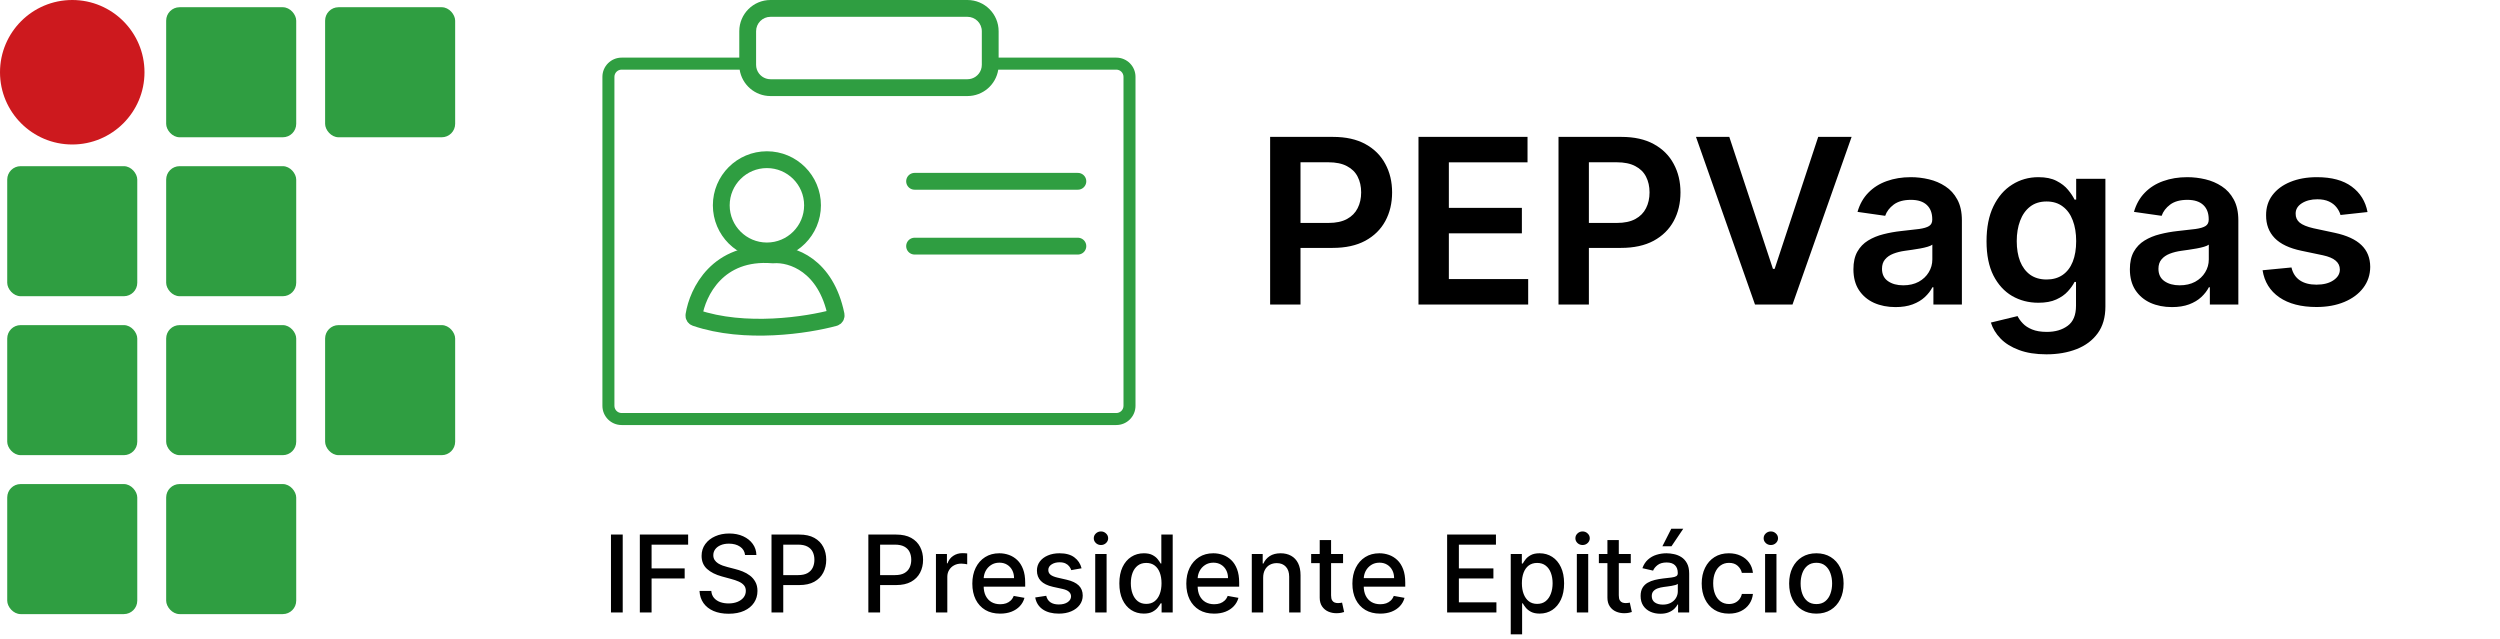 <svg width="747" height="191" viewBox="0 0 747 191" fill="none" xmlns="http://www.w3.org/2000/svg">
<path d="M186.068 159.727V183H182.557V159.727H186.068ZM191.182 183V159.727H205.614V162.75H194.693V169.841H204.58V172.852H194.693V183H191.182ZM222.625 165.841C222.504 164.765 222.004 163.932 221.125 163.341C220.246 162.742 219.14 162.443 217.807 162.443C216.852 162.443 216.027 162.595 215.33 162.898C214.633 163.193 214.091 163.602 213.705 164.125C213.326 164.64 213.136 165.227 213.136 165.886C213.136 166.439 213.265 166.917 213.523 167.318C213.788 167.72 214.133 168.057 214.557 168.33C214.989 168.595 215.451 168.818 215.943 169C216.436 169.174 216.909 169.318 217.364 169.432L219.636 170.023C220.379 170.205 221.14 170.451 221.92 170.761C222.701 171.072 223.424 171.481 224.091 171.989C224.758 172.496 225.295 173.125 225.705 173.875C226.121 174.625 226.33 175.523 226.33 176.568C226.33 177.886 225.989 179.057 225.307 180.08C224.633 181.102 223.652 181.909 222.364 182.5C221.083 183.091 219.534 183.386 217.716 183.386C215.973 183.386 214.466 183.11 213.193 182.557C211.92 182.004 210.924 181.22 210.205 180.205C209.485 179.182 209.087 177.97 209.011 176.568H212.534C212.602 177.409 212.875 178.11 213.352 178.67C213.837 179.223 214.455 179.636 215.205 179.909C215.962 180.174 216.792 180.307 217.693 180.307C218.686 180.307 219.568 180.152 220.341 179.841C221.121 179.523 221.735 179.083 222.182 178.523C222.629 177.955 222.852 177.292 222.852 176.534C222.852 175.845 222.655 175.28 222.261 174.841C221.875 174.402 221.348 174.038 220.682 173.75C220.023 173.462 219.277 173.208 218.443 172.989L215.693 172.239C213.83 171.731 212.352 170.985 211.261 170C210.178 169.015 209.636 167.712 209.636 166.091C209.636 164.75 210 163.58 210.727 162.58C211.455 161.58 212.439 160.803 213.682 160.25C214.924 159.689 216.326 159.409 217.886 159.409C219.462 159.409 220.852 159.686 222.057 160.239C223.269 160.792 224.223 161.553 224.92 162.523C225.617 163.485 225.981 164.591 226.011 165.841H222.625ZM230.526 183V159.727H238.821C240.632 159.727 242.132 160.057 243.321 160.716C244.51 161.375 245.401 162.277 245.991 163.42C246.582 164.557 246.878 165.837 246.878 167.261C246.878 168.693 246.579 169.981 245.98 171.125C245.389 172.261 244.495 173.163 243.298 173.83C242.109 174.489 240.613 174.818 238.81 174.818H233.105V171.841H238.491C239.635 171.841 240.563 171.644 241.276 171.25C241.988 170.848 242.51 170.303 242.844 169.614C243.177 168.924 243.344 168.14 243.344 167.261C243.344 166.383 243.177 165.602 242.844 164.92C242.51 164.239 241.984 163.705 241.264 163.318C240.552 162.932 239.613 162.739 238.446 162.739H234.037V183H230.526ZM259.463 183V159.727H267.759C269.569 159.727 271.069 160.057 272.259 160.716C273.448 161.375 274.338 162.277 274.929 163.42C275.52 164.557 275.815 165.837 275.815 167.261C275.815 168.693 275.516 169.981 274.918 171.125C274.327 172.261 273.433 173.163 272.236 173.83C271.046 174.489 269.55 174.818 267.747 174.818H262.043V171.841H267.429C268.573 171.841 269.501 171.644 270.213 171.25C270.925 170.848 271.448 170.303 271.781 169.614C272.115 168.924 272.281 168.14 272.281 167.261C272.281 166.383 272.115 165.602 271.781 164.92C271.448 164.239 270.921 163.705 270.202 163.318C269.49 162.932 268.55 162.739 267.384 162.739H262.974V183H259.463ZM279.659 183V165.545H282.943V168.318H283.125C283.443 167.379 284.004 166.64 284.807 166.102C285.617 165.557 286.534 165.284 287.557 165.284C287.769 165.284 288.019 165.292 288.307 165.307C288.602 165.322 288.833 165.341 289 165.364V168.614C288.864 168.576 288.621 168.534 288.273 168.489C287.924 168.436 287.576 168.409 287.227 168.409C286.424 168.409 285.708 168.58 285.08 168.92C284.458 169.254 283.966 169.72 283.602 170.318C283.239 170.909 283.057 171.583 283.057 172.341V183H279.659ZM298.838 183.352C297.118 183.352 295.637 182.985 294.395 182.25C293.16 181.508 292.205 180.466 291.531 179.125C290.865 177.777 290.531 176.197 290.531 174.386C290.531 172.598 290.865 171.023 291.531 169.659C292.205 168.295 293.145 167.231 294.349 166.466C295.562 165.701 296.978 165.318 298.599 165.318C299.584 165.318 300.539 165.481 301.463 165.807C302.387 166.133 303.217 166.644 303.952 167.341C304.687 168.038 305.266 168.943 305.69 170.057C306.115 171.163 306.327 172.508 306.327 174.091V175.295H292.452V172.75H302.997C302.997 171.856 302.815 171.064 302.452 170.375C302.088 169.678 301.577 169.129 300.918 168.727C300.266 168.326 299.501 168.125 298.622 168.125C297.668 168.125 296.834 168.36 296.122 168.83C295.418 169.292 294.872 169.898 294.486 170.648C294.107 171.39 293.918 172.197 293.918 173.068V175.057C293.918 176.223 294.122 177.216 294.531 178.034C294.948 178.852 295.527 179.477 296.27 179.909C297.012 180.333 297.88 180.545 298.872 180.545C299.516 180.545 300.103 180.455 300.634 180.273C301.164 180.083 301.622 179.803 302.009 179.432C302.395 179.061 302.69 178.602 302.895 178.057L306.111 178.636C305.853 179.583 305.391 180.413 304.724 181.125C304.065 181.83 303.236 182.379 302.236 182.773C301.243 183.159 300.111 183.352 298.838 183.352ZM323.176 169.807L320.097 170.352C319.968 169.958 319.763 169.583 319.483 169.227C319.21 168.871 318.839 168.58 318.369 168.352C317.9 168.125 317.313 168.011 316.608 168.011C315.646 168.011 314.843 168.227 314.199 168.659C313.555 169.083 313.233 169.633 313.233 170.307C313.233 170.89 313.449 171.36 313.881 171.716C314.313 172.072 315.009 172.364 315.972 172.591L318.744 173.227C320.35 173.598 321.547 174.17 322.335 174.943C323.123 175.716 323.517 176.72 323.517 177.955C323.517 179 323.214 179.932 322.608 180.75C322.009 181.561 321.172 182.197 320.097 182.659C319.028 183.121 317.79 183.352 316.381 183.352C314.426 183.352 312.831 182.936 311.597 182.102C310.362 181.261 309.604 180.068 309.324 178.523L312.608 178.023C312.813 178.879 313.233 179.527 313.869 179.966C314.506 180.398 315.335 180.614 316.358 180.614C317.472 180.614 318.362 180.383 319.028 179.92C319.695 179.451 320.028 178.879 320.028 178.205C320.028 177.659 319.824 177.201 319.415 176.83C319.013 176.458 318.396 176.178 317.562 175.989L314.608 175.341C312.979 174.97 311.775 174.379 310.994 173.568C310.222 172.758 309.835 171.731 309.835 170.489C309.835 169.458 310.123 168.557 310.699 167.784C311.275 167.011 312.07 166.409 313.085 165.977C314.1 165.538 315.263 165.318 316.574 165.318C318.46 165.318 319.945 165.727 321.028 166.545C322.112 167.356 322.828 168.443 323.176 169.807ZM327.253 183V165.545H330.651V183H327.253ZM328.969 162.852C328.378 162.852 327.87 162.655 327.446 162.261C327.029 161.86 326.821 161.383 326.821 160.83C326.821 160.269 327.029 159.792 327.446 159.398C327.87 158.996 328.378 158.795 328.969 158.795C329.56 158.795 330.063 158.996 330.48 159.398C330.904 159.792 331.116 160.269 331.116 160.83C331.116 161.383 330.904 161.86 330.48 162.261C330.063 162.655 329.56 162.852 328.969 162.852ZM341.756 183.341C340.347 183.341 339.089 182.981 337.983 182.261C336.884 181.534 336.021 180.5 335.392 179.159C334.771 177.811 334.46 176.193 334.46 174.307C334.46 172.42 334.775 170.807 335.403 169.466C336.04 168.125 336.911 167.098 338.017 166.386C339.123 165.674 340.377 165.318 341.778 165.318C342.862 165.318 343.733 165.5 344.392 165.864C345.059 166.22 345.574 166.636 345.938 167.114C346.309 167.591 346.597 168.011 346.801 168.375H347.006V159.727H350.403V183H347.085V180.284H346.801C346.597 180.655 346.301 181.08 345.915 181.557C345.536 182.034 345.013 182.451 344.347 182.807C343.68 183.163 342.816 183.341 341.756 183.341ZM342.506 180.443C343.483 180.443 344.309 180.186 344.983 179.67C345.665 179.148 346.18 178.424 346.528 177.5C346.884 176.576 347.062 175.5 347.062 174.273C347.062 173.061 346.888 172 346.54 171.091C346.191 170.182 345.68 169.473 345.006 168.966C344.331 168.458 343.498 168.205 342.506 168.205C341.483 168.205 340.631 168.47 339.949 169C339.267 169.53 338.752 170.254 338.403 171.17C338.063 172.087 337.892 173.121 337.892 174.273C337.892 175.439 338.066 176.489 338.415 177.42C338.763 178.352 339.278 179.091 339.96 179.636C340.65 180.174 341.498 180.443 342.506 180.443ZM362.776 183.352C361.056 183.352 359.575 182.985 358.332 182.25C357.098 181.508 356.143 180.466 355.469 179.125C354.802 177.777 354.469 176.197 354.469 174.386C354.469 172.598 354.802 171.023 355.469 169.659C356.143 168.295 357.082 167.231 358.287 166.466C359.499 165.701 360.916 165.318 362.537 165.318C363.522 165.318 364.476 165.481 365.401 165.807C366.325 166.133 367.154 166.644 367.889 167.341C368.624 168.038 369.204 168.943 369.628 170.057C370.052 171.163 370.264 172.508 370.264 174.091V175.295H356.389V172.75H366.935C366.935 171.856 366.753 171.064 366.389 170.375C366.026 169.678 365.514 169.129 364.855 168.727C364.204 168.326 363.438 168.125 362.56 168.125C361.605 168.125 360.772 168.36 360.06 168.83C359.355 169.292 358.81 169.898 358.423 170.648C358.045 171.39 357.855 172.197 357.855 173.068V175.057C357.855 176.223 358.06 177.216 358.469 178.034C358.885 178.852 359.465 179.477 360.207 179.909C360.95 180.333 361.817 180.545 362.81 180.545C363.454 180.545 364.041 180.455 364.571 180.273C365.101 180.083 365.56 179.803 365.946 179.432C366.332 179.061 366.628 178.602 366.832 178.057L370.048 178.636C369.791 179.583 369.329 180.413 368.662 181.125C368.003 181.83 367.173 182.379 366.173 182.773C365.181 183.159 364.048 183.352 362.776 183.352ZM377.432 172.636V183H374.034V165.545H377.295V168.386H377.511C377.913 167.462 378.542 166.72 379.398 166.159C380.261 165.598 381.348 165.318 382.659 165.318C383.848 165.318 384.89 165.568 385.784 166.068C386.678 166.561 387.371 167.295 387.864 168.273C388.356 169.25 388.602 170.458 388.602 171.898V183H385.205V172.307C385.205 171.042 384.875 170.053 384.216 169.341C383.557 168.621 382.652 168.261 381.5 168.261C380.712 168.261 380.011 168.432 379.398 168.773C378.792 169.114 378.311 169.614 377.955 170.273C377.606 170.924 377.432 171.712 377.432 172.636ZM401.307 165.545V168.273H391.773V165.545H401.307ZM394.33 161.364H397.727V177.875C397.727 178.534 397.826 179.03 398.023 179.364C398.22 179.689 398.473 179.913 398.784 180.034C399.102 180.148 399.447 180.205 399.818 180.205C400.091 180.205 400.33 180.186 400.534 180.148C400.739 180.11 400.898 180.08 401.011 180.057L401.625 182.864C401.428 182.939 401.148 183.015 400.784 183.091C400.42 183.174 399.966 183.22 399.42 183.227C398.527 183.242 397.693 183.083 396.92 182.75C396.148 182.417 395.523 181.902 395.045 181.205C394.568 180.508 394.33 179.633 394.33 178.58V161.364ZM412.401 183.352C410.681 183.352 409.2 182.985 407.957 182.25C406.723 181.508 405.768 180.466 405.094 179.125C404.427 177.777 404.094 176.197 404.094 174.386C404.094 172.598 404.427 171.023 405.094 169.659C405.768 168.295 406.707 167.231 407.912 166.466C409.124 165.701 410.541 165.318 412.162 165.318C413.147 165.318 414.101 165.481 415.026 165.807C415.95 166.133 416.779 166.644 417.514 167.341C418.249 168.038 418.829 168.943 419.253 170.057C419.677 171.163 419.889 172.508 419.889 174.091V175.295H406.014V172.75H416.56C416.56 171.856 416.378 171.064 416.014 170.375C415.651 169.678 415.139 169.129 414.48 168.727C413.829 168.326 413.063 168.125 412.185 168.125C411.23 168.125 410.397 168.36 409.685 168.83C408.98 169.292 408.435 169.898 408.048 170.648C407.67 171.39 407.48 172.197 407.48 173.068V175.057C407.48 176.223 407.685 177.216 408.094 178.034C408.51 178.852 409.09 179.477 409.832 179.909C410.575 180.333 411.442 180.545 412.435 180.545C413.079 180.545 413.666 180.455 414.196 180.273C414.726 180.083 415.185 179.803 415.571 179.432C415.957 179.061 416.253 178.602 416.457 178.057L419.673 178.636C419.416 179.583 418.954 180.413 418.287 181.125C417.628 181.83 416.798 182.379 415.798 182.773C414.806 183.159 413.673 183.352 412.401 183.352ZM432.401 183V159.727H446.991V162.75H435.912V169.841H446.23V172.852H435.912V179.977H447.128V183H432.401ZM451.409 189.545V165.545H454.727V168.375H455.011C455.208 168.011 455.492 167.591 455.864 167.114C456.235 166.636 456.75 166.22 457.409 165.864C458.068 165.5 458.939 165.318 460.023 165.318C461.432 165.318 462.689 165.674 463.795 166.386C464.902 167.098 465.769 168.125 466.398 169.466C467.034 170.807 467.352 172.42 467.352 174.307C467.352 176.193 467.038 177.811 466.409 179.159C465.78 180.5 464.917 181.534 463.818 182.261C462.72 182.981 461.466 183.341 460.057 183.341C458.996 183.341 458.129 183.163 457.455 182.807C456.788 182.451 456.265 182.034 455.886 181.557C455.508 181.08 455.216 180.655 455.011 180.284H454.807V189.545H451.409ZM454.739 174.273C454.739 175.5 454.917 176.576 455.273 177.5C455.629 178.424 456.144 179.148 456.818 179.67C457.492 180.186 458.318 180.443 459.295 180.443C460.311 180.443 461.159 180.174 461.841 179.636C462.523 179.091 463.038 178.352 463.386 177.42C463.742 176.489 463.92 175.439 463.92 174.273C463.92 173.121 463.746 172.087 463.398 171.17C463.057 170.254 462.542 169.53 461.852 169C461.17 168.47 460.318 168.205 459.295 168.205C458.311 168.205 457.477 168.458 456.795 168.966C456.121 169.473 455.61 170.182 455.261 171.091C454.913 172 454.739 173.061 454.739 174.273ZM471.159 183V165.545H474.557V183H471.159ZM472.875 162.852C472.284 162.852 471.777 162.655 471.352 162.261C470.936 161.86 470.727 161.383 470.727 160.83C470.727 160.269 470.936 159.792 471.352 159.398C471.777 158.996 472.284 158.795 472.875 158.795C473.466 158.795 473.97 158.996 474.386 159.398C474.811 159.792 475.023 160.269 475.023 160.83C475.023 161.383 474.811 161.86 474.386 162.261C473.97 162.655 473.466 162.852 472.875 162.852ZM487.276 165.545V168.273H477.741V165.545H487.276ZM480.298 161.364H483.696V177.875C483.696 178.534 483.795 179.03 483.991 179.364C484.188 179.689 484.442 179.913 484.753 180.034C485.071 180.148 485.416 180.205 485.787 180.205C486.06 180.205 486.298 180.186 486.503 180.148C486.707 180.11 486.866 180.08 486.98 180.057L487.594 182.864C487.397 182.939 487.116 183.015 486.753 183.091C486.389 183.174 485.935 183.22 485.389 183.227C484.495 183.242 483.662 183.083 482.889 182.75C482.116 182.417 481.491 181.902 481.014 181.205C480.537 180.508 480.298 179.633 480.298 178.58V161.364ZM496.114 183.386C495.008 183.386 494.008 183.182 493.114 182.773C492.22 182.356 491.511 181.754 490.989 180.966C490.473 180.178 490.216 179.212 490.216 178.068C490.216 177.083 490.405 176.273 490.784 175.636C491.163 175 491.674 174.496 492.318 174.125C492.962 173.754 493.682 173.473 494.477 173.284C495.273 173.095 496.083 172.951 496.909 172.852C497.955 172.731 498.803 172.633 499.455 172.557C500.106 172.473 500.58 172.341 500.875 172.159C501.17 171.977 501.318 171.682 501.318 171.273V171.193C501.318 170.201 501.038 169.432 500.477 168.886C499.924 168.341 499.098 168.068 498 168.068C496.856 168.068 495.955 168.322 495.295 168.83C494.644 169.33 494.193 169.886 493.943 170.5L490.75 169.773C491.129 168.712 491.682 167.856 492.409 167.205C493.144 166.545 493.989 166.068 494.943 165.773C495.898 165.47 496.902 165.318 497.955 165.318C498.652 165.318 499.39 165.402 500.17 165.568C500.958 165.727 501.693 166.023 502.375 166.455C503.064 166.886 503.629 167.504 504.068 168.307C504.508 169.102 504.727 170.136 504.727 171.409V183H501.409V180.614H501.273C501.053 181.053 500.723 181.485 500.284 181.909C499.845 182.333 499.28 182.686 498.591 182.966C497.902 183.246 497.076 183.386 496.114 183.386ZM496.852 180.659C497.792 180.659 498.595 180.473 499.261 180.102C499.936 179.731 500.447 179.246 500.795 178.648C501.152 178.042 501.33 177.394 501.33 176.705V174.455C501.208 174.576 500.973 174.689 500.625 174.795C500.284 174.894 499.894 174.981 499.455 175.057C499.015 175.125 498.587 175.189 498.17 175.25C497.754 175.303 497.405 175.348 497.125 175.386C496.466 175.47 495.864 175.61 495.318 175.807C494.78 176.004 494.348 176.288 494.023 176.659C493.705 177.023 493.545 177.508 493.545 178.114C493.545 178.955 493.856 179.591 494.477 180.023C495.098 180.447 495.89 180.659 496.852 180.659ZM496.727 163.216L499.386 157.977H502.966L499.443 163.216H496.727ZM516.605 183.352C514.916 183.352 513.461 182.97 512.241 182.205C511.029 181.432 510.098 180.367 509.446 179.011C508.795 177.655 508.469 176.102 508.469 174.352C508.469 172.58 508.802 171.015 509.469 169.659C510.135 168.295 511.075 167.231 512.287 166.466C513.499 165.701 514.927 165.318 516.571 165.318C517.897 165.318 519.079 165.564 520.116 166.057C521.154 166.542 521.991 167.223 522.628 168.102C523.272 168.981 523.654 170.008 523.776 171.182H520.469C520.287 170.364 519.87 169.659 519.219 169.068C518.575 168.477 517.711 168.182 516.628 168.182C515.681 168.182 514.851 168.432 514.139 168.932C513.435 169.424 512.885 170.129 512.491 171.045C512.098 171.955 511.901 173.03 511.901 174.273C511.901 175.545 512.094 176.644 512.48 177.568C512.866 178.492 513.412 179.208 514.116 179.716C514.829 180.223 515.666 180.477 516.628 180.477C517.272 180.477 517.855 180.36 518.378 180.125C518.908 179.883 519.351 179.538 519.707 179.091C520.071 178.644 520.325 178.106 520.469 177.477H523.776C523.654 178.606 523.287 179.614 522.673 180.5C522.06 181.386 521.238 182.083 520.207 182.591C519.185 183.098 517.984 183.352 516.605 183.352ZM527.409 183V165.545H530.807V183H527.409ZM529.125 162.852C528.534 162.852 528.027 162.655 527.602 162.261C527.186 161.86 526.977 161.383 526.977 160.83C526.977 160.269 527.186 159.792 527.602 159.398C528.027 158.996 528.534 158.795 529.125 158.795C529.716 158.795 530.22 158.996 530.636 159.398C531.061 159.792 531.273 160.269 531.273 160.83C531.273 161.383 531.061 161.86 530.636 162.261C530.22 162.655 529.716 162.852 529.125 162.852ZM542.73 183.352C541.094 183.352 539.666 182.977 538.446 182.227C537.226 181.477 536.279 180.428 535.605 179.08C534.931 177.731 534.594 176.155 534.594 174.352C534.594 172.542 534.931 170.958 535.605 169.602C536.279 168.246 537.226 167.193 538.446 166.443C539.666 165.693 541.094 165.318 542.73 165.318C544.366 165.318 545.795 165.693 547.014 166.443C548.234 167.193 549.181 168.246 549.855 169.602C550.529 170.958 550.866 172.542 550.866 174.352C550.866 176.155 550.529 177.731 549.855 179.08C549.181 180.428 548.234 181.477 547.014 182.227C545.795 182.977 544.366 183.352 542.73 183.352ZM542.741 180.5C543.802 180.5 544.681 180.22 545.378 179.659C546.075 179.098 546.59 178.352 546.923 177.42C547.264 176.489 547.435 175.462 547.435 174.341C547.435 173.227 547.264 172.205 546.923 171.273C546.59 170.333 546.075 169.58 545.378 169.011C544.681 168.443 543.802 168.159 542.741 168.159C541.673 168.159 540.787 168.443 540.082 169.011C539.385 169.58 538.866 170.333 538.526 171.273C538.192 172.205 538.026 173.227 538.026 174.341C538.026 175.462 538.192 176.489 538.526 177.42C538.866 178.352 539.385 179.098 540.082 179.659C540.787 180.22 541.673 180.5 542.741 180.5Z" fill="black"/>
<path d="M379.514 91V40.904H398.3C402.148 40.904 405.377 41.622 407.986 43.057C410.612 44.492 412.593 46.465 413.93 48.977C415.284 51.471 415.961 54.309 415.961 57.489C415.961 60.701 415.284 63.555 413.93 66.05C412.577 68.545 410.579 70.51 407.937 71.945C405.296 73.364 402.042 74.073 398.178 74.073H385.727V66.613H396.955C399.205 66.613 401.048 66.221 402.483 65.439C403.918 64.656 404.978 63.58 405.663 62.21C406.364 60.84 406.714 59.266 406.714 57.489C406.714 55.711 406.364 54.146 405.663 52.792C404.978 51.439 403.91 50.387 402.458 49.637C401.023 48.87 399.172 48.487 396.906 48.487H388.589V91H379.514ZM423.843 91V40.904H456.425V48.512H432.918V62.112H454.737V69.719H432.918V83.393H456.62V91H423.843ZM465.683 91V40.904H484.469C488.317 40.904 491.546 41.622 494.155 43.057C496.781 44.492 498.762 46.465 500.099 48.977C501.453 51.471 502.129 54.309 502.129 57.489C502.129 60.701 501.453 63.555 500.099 66.05C498.746 68.545 496.748 70.51 494.106 71.945C491.465 73.364 488.211 74.073 484.347 74.073H471.896V66.613H483.124C485.374 66.613 487.217 66.221 488.652 65.439C490.087 64.656 491.147 63.58 491.832 62.21C492.533 60.84 492.883 59.266 492.883 57.489C492.883 55.711 492.533 54.146 491.832 52.792C491.147 51.439 490.079 50.387 488.627 49.637C487.192 48.87 485.341 48.487 483.075 48.487H474.758V91H465.683ZM516.714 40.904L529.752 80.335H530.265L543.279 40.904H553.258L535.598 91H524.395L506.759 40.904H516.714ZM566.376 91.758C563.995 91.758 561.85 91.334 559.942 90.486C558.051 89.622 556.55 88.35 555.442 86.671C554.349 84.991 553.803 82.92 553.803 80.457C553.803 78.338 554.194 76.585 554.977 75.198C555.76 73.812 556.828 72.703 558.181 71.872C559.535 71.04 561.059 70.412 562.755 69.988C564.468 69.548 566.237 69.23 568.063 69.034C570.265 68.806 572.05 68.602 573.42 68.423C574.79 68.227 575.785 67.933 576.404 67.542C577.04 67.135 577.358 66.507 577.358 65.659V65.512C577.358 63.669 576.812 62.242 575.72 61.231C574.627 60.22 573.053 59.715 570.999 59.715C568.83 59.715 567.109 60.188 565.837 61.133C564.582 62.079 563.734 63.196 563.293 64.485L555.026 63.31C555.678 61.028 556.754 59.12 558.255 57.587C559.755 56.038 561.589 54.88 563.758 54.113C565.927 53.331 568.324 52.939 570.95 52.939C572.76 52.939 574.562 53.151 576.356 53.575C578.149 53.999 579.788 54.7 581.272 55.679C582.756 56.641 583.946 57.954 584.843 59.617C585.757 61.28 586.213 63.359 586.213 65.854V91H577.701V85.839H577.407C576.869 86.882 576.111 87.861 575.132 88.774C574.17 89.671 572.955 90.397 571.488 90.951C570.037 91.489 568.332 91.758 566.376 91.758ZM568.675 85.252C570.452 85.252 571.993 84.901 573.298 84.2C574.603 83.482 575.605 82.537 576.307 81.362C577.024 80.188 577.383 78.908 577.383 77.522V73.095C577.106 73.323 576.633 73.535 575.964 73.731C575.312 73.926 574.578 74.098 573.763 74.244C572.947 74.391 572.14 74.522 571.341 74.636C570.542 74.75 569.849 74.848 569.262 74.929C567.941 75.109 566.759 75.402 565.715 75.81C564.671 76.218 563.848 76.788 563.245 77.522C562.641 78.24 562.34 79.169 562.34 80.311C562.34 81.941 562.935 83.173 564.125 84.004C565.316 84.836 566.832 85.252 568.675 85.252ZM611.457 105.872C608.277 105.872 605.545 105.44 603.262 104.576C600.979 103.728 599.145 102.586 597.759 101.151C596.373 99.716 595.41 98.126 594.872 96.381L602.846 94.449C603.205 95.183 603.727 95.908 604.412 96.626C605.097 97.36 606.018 97.963 607.176 98.436C608.35 98.925 609.826 99.17 611.603 99.17C614.115 99.17 616.194 98.558 617.841 97.335C619.488 96.129 620.311 94.139 620.311 91.367V84.249H619.871C619.415 85.162 618.746 86.1 617.865 87.062C617.001 88.024 615.851 88.831 614.416 89.483C612.998 90.136 611.212 90.462 609.059 90.462C606.173 90.462 603.556 89.785 601.208 88.432C598.876 87.062 597.017 85.023 595.631 82.316C594.261 79.593 593.576 76.185 593.576 72.092C593.576 67.966 594.261 64.485 595.631 61.647C597.017 58.793 598.884 56.633 601.232 55.165C603.58 53.681 606.198 52.939 609.084 52.939C611.285 52.939 613.096 53.314 614.514 54.064C615.949 54.798 617.091 55.687 617.939 56.73C618.787 57.758 619.431 58.728 619.871 59.641H620.36V53.428H629.093V91.612C629.093 94.824 628.326 97.482 626.794 99.586C625.261 101.689 623.165 103.263 620.507 104.307C617.849 105.35 614.832 105.872 611.457 105.872ZM611.53 83.515C613.405 83.515 615.003 83.058 616.324 82.145C617.645 81.232 618.648 79.919 619.333 78.207C620.018 76.495 620.36 74.44 620.36 72.043C620.36 69.678 620.018 67.607 619.333 65.83C618.664 64.052 617.67 62.675 616.349 61.696C615.044 60.701 613.438 60.204 611.53 60.204C609.557 60.204 607.91 60.718 606.589 61.745C605.268 62.772 604.273 64.183 603.605 65.977C602.936 67.754 602.602 69.776 602.602 72.043C602.602 74.342 602.936 76.356 603.605 78.085C604.29 79.797 605.293 81.134 606.613 82.096C607.951 83.042 609.589 83.515 611.53 83.515ZM648.979 91.758C646.599 91.758 644.454 91.334 642.546 90.486C640.655 89.622 639.154 88.35 638.045 86.671C636.953 84.991 636.407 82.92 636.407 80.457C636.407 78.338 636.798 76.585 637.581 75.198C638.363 73.812 639.432 72.703 640.785 71.872C642.139 71.04 643.663 70.412 645.359 69.988C647.071 69.548 648.841 69.23 650.667 69.034C652.869 68.806 654.654 68.602 656.024 68.423C657.394 68.227 658.389 67.933 659.008 67.542C659.644 67.135 659.962 66.507 659.962 65.659V65.512C659.962 63.669 659.416 62.242 658.323 61.231C657.231 60.22 655.657 59.715 653.602 59.715C651.434 59.715 649.713 60.188 648.441 61.133C647.186 62.079 646.338 63.196 645.897 64.485L637.63 63.31C638.282 61.028 639.358 59.12 640.858 57.587C642.359 56.038 644.193 54.88 646.362 54.113C648.531 53.331 650.928 52.939 653.554 52.939C655.364 52.939 657.166 53.151 658.959 53.575C660.753 53.999 662.392 54.7 663.876 55.679C665.36 56.641 666.55 57.954 667.447 59.617C668.36 61.28 668.817 63.359 668.817 65.854V91H660.305V85.839H660.011C659.473 86.882 658.715 87.861 657.736 88.774C656.774 89.671 655.559 90.397 654.092 90.951C652.64 91.489 650.936 91.758 648.979 91.758ZM651.279 85.252C653.056 85.252 654.597 84.901 655.902 84.2C657.206 83.482 658.209 82.537 658.91 81.362C659.628 80.188 659.987 78.908 659.987 77.522V73.095C659.709 73.323 659.237 73.535 658.568 73.731C657.916 73.926 657.182 74.098 656.367 74.244C655.551 74.391 654.744 74.522 653.945 74.636C653.146 74.75 652.453 74.848 651.866 74.929C650.545 75.109 649.363 75.402 648.319 75.81C647.275 76.218 646.452 76.788 645.848 77.522C645.245 78.24 644.943 79.169 644.943 80.311C644.943 81.941 645.539 83.173 646.729 84.004C647.919 84.836 649.436 85.252 651.279 85.252ZM707.416 63.359L699.344 64.24C699.116 63.425 698.716 62.658 698.145 61.941C697.591 61.223 696.841 60.644 695.895 60.204C694.949 59.764 693.791 59.544 692.422 59.544C690.579 59.544 689.03 59.943 687.774 60.742C686.535 61.541 685.923 62.577 685.94 63.849C685.923 64.941 686.323 65.83 687.138 66.515C687.97 67.2 689.34 67.762 691.247 68.203L697.656 69.572C701.211 70.339 703.853 71.554 705.581 73.217C707.326 74.88 708.207 77.057 708.223 79.748C708.207 82.113 707.514 84.2 706.144 86.01C704.791 87.804 702.907 89.206 700.494 90.217C698.08 91.228 695.308 91.734 692.177 91.734C687.578 91.734 683.877 90.772 681.072 88.847C678.267 86.907 676.596 84.208 676.057 80.751L684.692 79.919C685.083 81.615 685.915 82.895 687.187 83.76C688.459 84.624 690.114 85.056 692.153 85.056C694.256 85.056 695.944 84.624 697.216 83.76C698.504 82.895 699.148 81.827 699.148 80.555C699.148 79.479 698.732 78.59 697.901 77.889C697.085 77.188 695.813 76.65 694.085 76.275L687.676 74.929C684.072 74.179 681.406 72.915 679.678 71.138C677.949 69.344 677.093 67.077 677.109 64.338C677.093 62.022 677.721 60.016 678.993 58.321C680.281 56.608 682.067 55.287 684.35 54.358C686.649 53.412 689.299 52.939 692.299 52.939C696.702 52.939 700.167 53.877 702.695 55.752C705.239 57.627 706.813 60.163 707.416 63.359Z" fill="black"/>
<circle cx="229.15" cy="61.347" r="13.633" stroke="#2F9E41" stroke-width="5.023"/>
<path d="M249.832 94.117C246.805 79.285 236.672 75.711 231.002 76.154C230.962 76.157 230.922 76.157 230.883 76.154C214.455 74.833 208.43 87.282 207.345 94.197C207.293 94.529 207.489 94.844 207.806 94.953C222.55 100.008 241.175 97.164 249.335 94.938C249.692 94.84 249.906 94.479 249.832 94.117Z" stroke="#2F9E41" stroke-width="5.023"/>
<path d="M273.277 54.172H322.068" stroke="#2F9E41" stroke-width="5.023" stroke-linecap="round"/>
<path d="M273.277 73.545H322.068" stroke="#2F9E41" stroke-width="5.023" stroke-linecap="round"/>
<path fill-rule="evenodd" clip-rule="evenodd" d="M289.062 0H230.226C225.074 0 220.898 4.176 220.898 9.328V17.22H185.74C182.57 17.22 180 19.79 180 22.96V121.26C180 124.43 182.57 127 185.74 127H333.548C336.718 127 339.288 124.43 339.288 121.26V22.96C339.288 19.79 336.718 17.22 333.548 17.22H298.39V9.328C298.39 4.176 294.214 0 289.062 0ZM293.122 20.808C293.281 20.359 293.367 19.876 293.367 19.373V17.22V9.328C293.367 6.95 291.44 5.023 289.062 5.023H230.226C227.848 5.023 225.921 6.95 225.921 9.328V17.22V19.373C225.921 19.856 226 20.32 226.147 20.754C226.153 20.772 226.159 20.79 226.166 20.808C226.757 22.48 228.352 23.678 230.226 23.678H289.062C290.937 23.678 292.531 22.48 293.122 20.808ZM221.008 20.808C221.698 25.278 225.562 28.701 230.226 28.701H289.062C293.726 28.701 297.59 25.278 298.28 20.808H333.548C334.737 20.808 335.701 21.772 335.701 22.96V121.26C335.701 122.449 334.737 123.412 333.548 123.412H185.74C184.551 123.412 183.588 122.449 183.588 121.26V22.96C183.588 21.772 184.551 20.808 185.74 20.808H221.008Z" fill="#2F9E41"/>
<rect x="97.143" y="2.159" width="38.857" height="38.857" rx="4.009" fill="#2F9E41"/>
<rect x="49.651" y="2.159" width="38.857" height="38.857" rx="4.009" fill="#2F9E41"/>
<rect x="2.159" y="49.651" width="38.857" height="38.857" rx="4.009" fill="#2F9E41"/>
<rect x="2.159" y="97.143" width="38.857" height="38.857" rx="4.009" fill="#2F9E41"/>
<rect x="2.159" y="144.635" width="38.857" height="38.857" rx="4.009" fill="#2F9E41"/>
<rect x="97.143" y="97.143" width="38.857" height="38.857" rx="4.009" fill="#2F9E41"/>
<rect x="49.651" y="144.635" width="38.857" height="38.857" rx="4.009" fill="#2F9E41"/>
<rect x="49.651" y="49.651" width="38.857" height="38.857" rx="4.009" fill="#2F9E41"/>
<rect x="49.651" y="97.143" width="38.857" height="38.857" rx="4.009" fill="#2F9E41"/>
<circle cx="21.587" cy="21.587" r="21.587" fill="#CD191E"/>
</svg>
